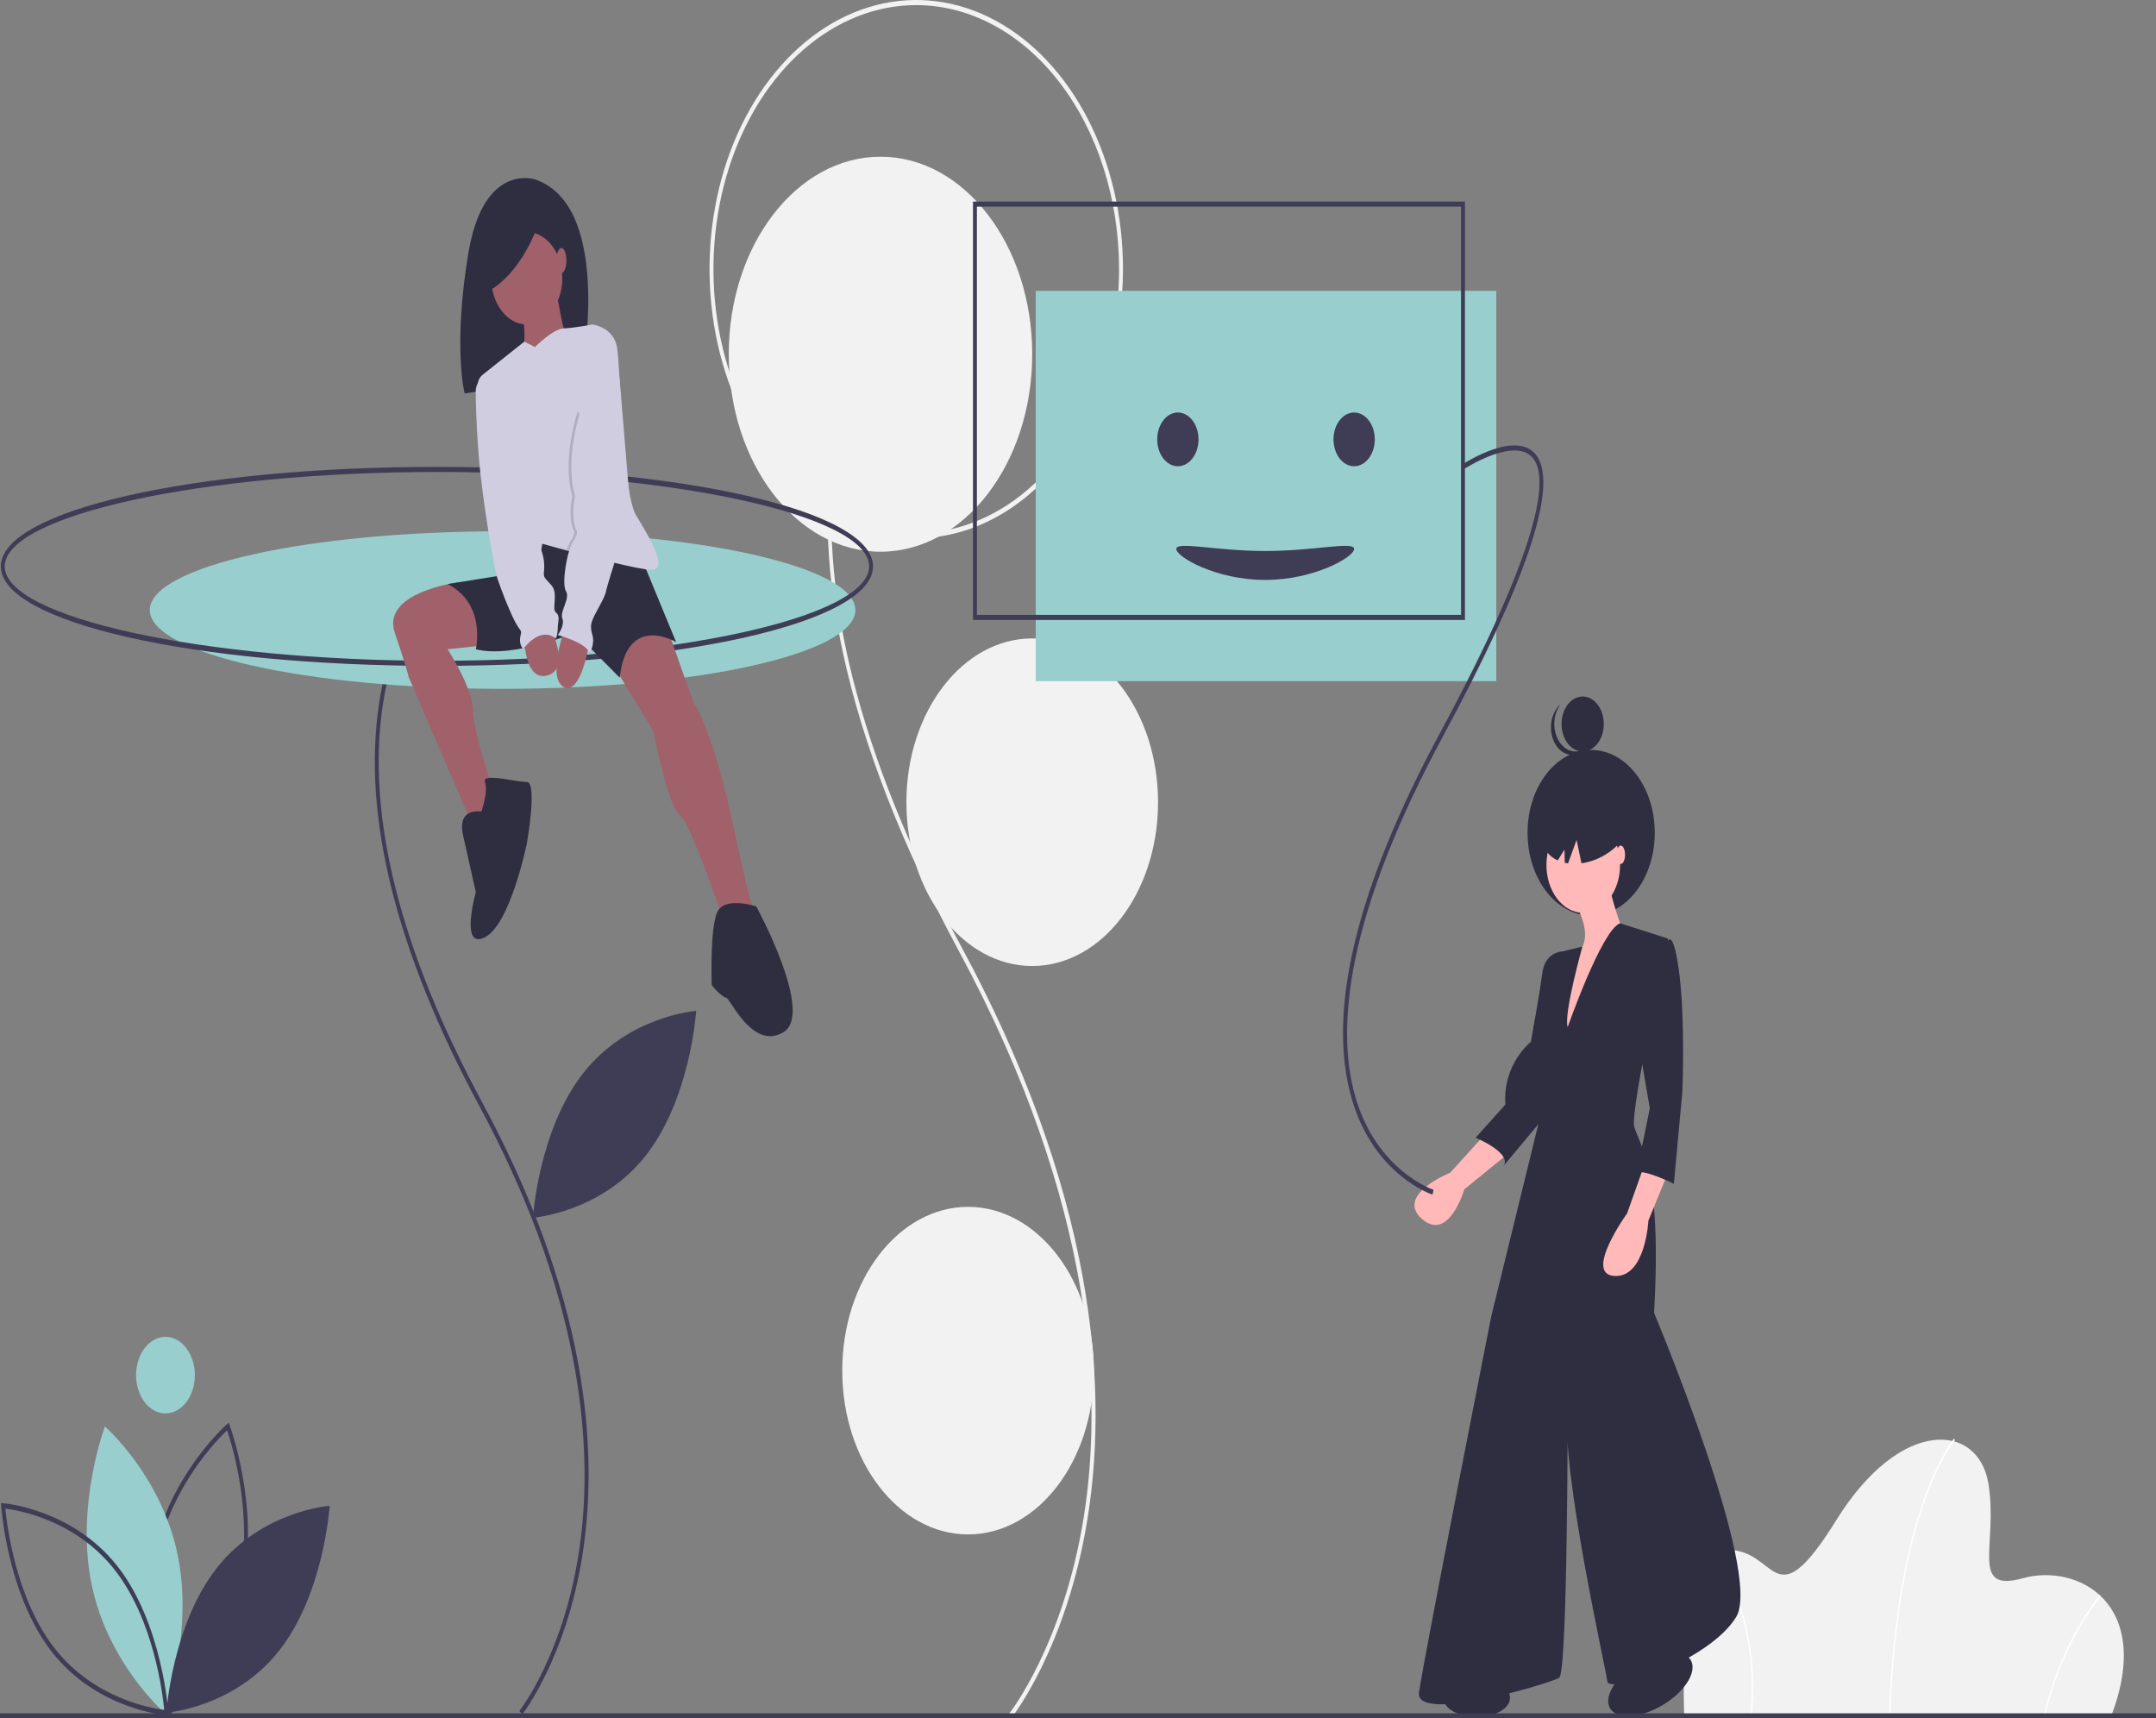 <svg width="399" height="318" viewBox="0 0 399 318" fill="none" xmlns="http://www.w3.org/2000/svg">
<rect x="0" y="0" width="399" height="318" fill="#808080" stroke="none"/>
<g clip-path="url(#clip0)">
<path d="M187.301 317.748L186.799 317.067C186.898 316.943 196.793 304.331 200.564 280.763C204.047 258.999 202.871 223.168 177.489 176.06C166.884 156.378 159.652 137.781 155.994 120.788C153.005 106.903 152.372 93.996 154.113 82.424C157.555 59.545 169.254 49.501 169.371 49.402L169.765 50.195C169.649 50.292 158.195 60.148 154.821 82.634C150.949 108.433 158.776 139.684 178.084 175.518C189.358 196.443 196.863 216.933 200.39 236.419C203.216 252.029 203.51 267.034 201.265 281.016C197.438 304.847 187.402 317.621 187.301 317.748Z" fill="#F2F2F2"/>
<path d="M162.947 102.097C178.456 102.097 191.028 85.733 191.028 65.547C191.028 45.362 178.456 28.998 162.947 28.998C147.439 28.998 134.867 45.362 134.867 65.547C134.867 85.733 147.439 102.097 162.947 102.097Z" fill="#F2F2F2"/>
<path d="M169.568 99.597C162.001 99.597 154.604 96.677 148.312 91.205C142.02 85.733 137.116 77.955 134.221 68.856C131.325 59.756 130.567 49.743 132.043 40.084C133.52 30.424 137.163 21.55 142.514 14.586C147.865 7.621 154.682 2.878 162.104 0.957C169.525 -0.965 177.218 0.022 184.209 3.791C191.2 7.56 197.175 13.943 201.38 22.132C205.584 30.321 207.827 39.949 207.827 49.798C207.816 63.001 203.781 75.659 196.609 84.995C189.436 94.331 179.711 99.582 169.568 99.597ZM169.568 0.944C162.144 0.944 154.887 3.809 148.715 9.178C142.543 14.546 137.732 22.176 134.891 31.103C132.05 40.03 131.307 49.853 132.755 59.33C134.203 68.806 137.778 77.511 143.027 84.344C148.276 91.176 154.964 95.829 162.245 97.714C169.526 99.599 177.073 98.632 183.932 94.934C190.79 91.237 196.652 84.975 200.776 76.941C204.901 68.906 207.102 59.461 207.102 49.798C207.091 36.846 203.133 24.428 196.096 15.27C189.06 6.111 179.519 0.959 169.568 0.944Z" fill="#F2F2F2"/>
<path d="M191.028 178.761C203.888 178.761 214.314 165.191 214.314 148.452C214.314 131.712 203.888 118.143 191.028 118.143C178.167 118.143 167.742 131.712 167.742 148.452C167.742 165.191 178.167 178.761 191.028 178.761Z" fill="#F2F2F2"/>
<path d="M179.156 283.951C192.017 283.951 202.442 270.381 202.442 253.642C202.442 236.903 192.017 223.333 179.156 223.333C166.296 223.333 155.87 236.903 155.87 253.642C155.87 270.381 166.296 283.951 179.156 283.951Z" fill="#F2F2F2"/>
<path d="M276.914 53.822H191.673V126.057H276.914V53.822Z" fill="#98CECD"/>
<path d="M390.65 317.74H311.706C311.706 317.74 310.106 287.191 319.574 286.844C329.042 286.497 327.975 300.383 339.843 281.29C351.711 262.197 366.113 263.239 367.98 274.521C369.847 285.803 364.38 294.828 374.381 292.051C384.383 289.274 398.785 296.564 390.65 317.74Z" fill="#F2F2F2"/>
<path d="M349.845 317.747L349.579 317.733C350.2 297.62 353.437 284.697 356.042 277.398C358.871 269.473 361.597 266.265 361.624 266.233L361.801 266.493C361.774 266.524 359.08 269.7 356.274 277.572C353.683 284.84 350.464 297.71 349.845 317.747Z" fill="white"/>
<path d="M378.417 317.788L378.161 317.691C380.147 309.167 383.725 301.417 388.577 295.135L388.756 295.392C383.941 301.63 380.388 309.325 378.417 317.788Z" fill="white"/>
<path d="M324.14 317.764L323.876 317.716C324.736 310.175 323.826 302.472 321.263 295.617C320.212 292.742 318.82 290.099 317.14 287.786L317.324 287.535C319.027 289.877 320.437 292.552 321.502 295.463C324.088 302.381 325.008 310.154 324.14 317.764Z" fill="white"/>
<path d="M31.027 317.641L30.845 317.154C30.789 317.006 25.336 302.167 28.376 287.537C31.417 272.906 41.875 263.669 41.98 263.578L42.325 263.277L42.507 263.764C42.563 263.912 48.017 278.751 44.976 293.381C41.935 308.012 31.478 317.248 31.372 317.339L31.027 317.641ZM42.033 264.686C40.202 266.419 31.732 275.007 29.077 287.783C26.419 300.568 30.41 313.535 31.32 316.232C33.15 314.498 41.62 305.91 44.275 293.135C46.933 280.349 42.943 267.383 42.033 264.686Z" fill="#3F3D56"/>
<path d="M16.966 293.258C20.006 307.887 30.421 316.947 30.421 316.947C30.421 316.947 35.905 302.289 32.865 287.66C29.824 273.031 19.41 263.971 19.41 263.971C19.41 263.971 13.925 278.629 16.966 293.258Z" fill="#98CECD"/>
<path d="M31.191 317.436L30.776 317.406C30.649 317.398 18.036 316.385 9.692 305.813C1.348 295.241 0.232 278.857 0.222 278.692L0.188 278.153L0.603 278.183C0.729 278.191 13.343 279.203 21.687 289.775C30.031 300.348 31.147 316.732 31.157 316.897L31.191 317.436ZM0.991 279.171C1.265 282.096 2.912 295.905 10.198 305.137C17.484 314.369 28.134 316.141 30.388 316.418C30.114 313.493 28.467 299.684 21.18 290.452C13.889 281.213 3.244 279.447 0.991 279.171Z" fill="#3F3D56"/>
<path d="M40.158 290.114C31.815 300.685 30.796 316.935 30.796 316.935C30.796 316.935 43.303 316.046 51.646 305.475C59.989 294.904 61.008 278.654 61.008 278.654C61.008 278.654 48.501 279.543 40.158 290.114Z" fill="#3F3D56"/>
<path d="M107.988 198.522C99.645 209.093 98.626 225.343 98.626 225.343C98.626 225.343 111.133 224.454 119.476 213.883C127.819 203.312 128.839 187.062 128.839 187.062C128.839 187.062 116.331 187.951 107.988 198.522Z" fill="#3F3D56"/>
<path d="M30.622 261.557C33.627 261.557 36.063 258.386 36.063 254.475C36.063 250.564 33.627 247.393 30.622 247.393C27.617 247.393 25.181 250.564 25.181 254.475C25.181 258.386 27.617 261.557 30.622 261.557Z" fill="#98CECD"/>
<path d="M96.632 317.276L96.129 316.595C96.208 316.496 104.056 306.49 107.046 287.792C109.806 270.523 108.869 242.089 88.724 204.701C73.274 176.026 67.022 150.973 70.141 130.239C72.881 112.023 82.202 104.021 82.295 103.943L82.689 104.736C82.597 104.813 73.521 112.626 70.849 130.45C67.779 150.917 73.993 175.717 89.318 204.159C98.28 220.793 104.246 237.082 107.051 252.574C109.298 264.989 109.532 276.923 107.746 288.044C104.701 307.006 96.712 317.175 96.632 317.276Z" fill="#3F3D56"/>
<path d="M93.011 127.474C129.07 127.474 158.302 120.946 158.302 112.894C158.302 104.842 129.07 98.315 93.011 98.315C56.952 98.315 27.72 104.842 27.72 112.894C27.72 120.946 56.952 127.474 93.011 127.474Z" fill="#98CECD"/>
<path d="M80.86 123.224C35.603 123.224 0.153 115.137 0.153 104.812C0.153 94.487 35.603 86.399 80.86 86.399C126.116 86.399 161.566 94.487 161.566 104.812C161.566 115.137 126.116 123.224 80.86 123.224ZM80.86 87.343C37.505 87.343 0.878 95.343 0.878 104.812C0.878 114.281 37.505 122.28 80.86 122.28C124.214 122.28 160.841 114.281 160.841 104.812C160.841 95.343 124.214 87.343 80.86 87.343Z" fill="#3F3D56"/>
<path d="M99.199 33.258C99.199 33.258 89.524 29.711 86.662 46.916C83.801 64.121 85.981 72.812 85.981 72.812L107.58 69.531C107.58 69.531 113.712 38.491 99.199 33.258Z" fill="#2F2E41"/>
<path d="M84.724 107.776C84.724 107.776 70.532 109.616 73.06 117.074C75.588 124.531 75.588 125.189 75.588 125.189L88.058 154.143L92.102 148.659C92.102 148.659 87.552 135.718 87.552 131.55C87.552 127.383 82.834 120.145 82.834 120.145L91.091 119.267L84.724 107.776Z" fill="#A0616A"/>
<path d="M123.615 116.635L128.334 130.015C128.334 130.015 131.873 134.621 135.748 153.046C139.624 171.471 140.467 170.813 140.467 170.813L134.569 172.348C134.569 172.348 127.997 152.388 125.806 150.853C123.615 149.317 120.919 135.279 120.919 135.279L113.167 122.557L115.526 115.758L123.615 116.635Z" fill="#A0616A"/>
<path d="M117.886 101.281L125.132 118.829C125.132 118.829 116.032 113.345 114.684 125.409L106.426 117.074C106.426 117.074 94.967 121.9 88.058 120.145C88.058 120.145 90.08 111.81 82.834 108.081L99.18 105.449L98.506 100.843L100.191 96.456L117.886 101.281Z" fill="#2F2E41"/>
<path d="M89.069 150.195C89.069 150.195 84.519 149.317 85.699 154.581L88.058 165.11C88.058 165.11 85.025 175.858 89.743 173.445C94.462 171.032 97.495 156.117 97.495 156.117C97.495 156.117 99.517 144.711 97.495 144.711C95.473 144.711 89.069 142.956 89.743 144.711C90.417 146.466 89.069 150.195 89.069 150.195Z" fill="#2F2E41"/>
<path d="M139.961 167.742C139.961 167.742 134.063 165.768 132.715 168.839C131.367 171.91 131.704 181.999 131.704 182.219C131.704 182.438 133.726 184.631 134.4 184.631C135.074 184.631 139.287 194.502 145.017 190.992C150.747 187.483 139.961 167.742 139.961 167.742Z" fill="#2F2E41"/>
<path d="M97.495 60.045C101.125 60.045 104.067 56.215 104.067 51.49C104.067 46.766 101.125 42.936 97.495 42.936C93.865 42.936 90.923 46.766 90.923 51.49C90.923 56.215 93.865 60.045 97.495 60.045Z" fill="#A0616A"/>
<path d="M102.887 53.245C102.887 53.245 104.236 62.458 105.415 63.774C106.595 65.09 96.484 67.064 96.484 67.064C96.484 67.064 98 60.703 96.147 57.413C94.293 54.123 102.887 53.245 102.887 53.245Z" fill="#A0616A"/>
<path d="M120.582 105.449C119.434 105.449 116.512 104.83 113.236 104.034C110.402 103.345 107.299 102.527 104.852 101.865C102.232 101.154 100.36 100.623 100.36 100.623C100.36 100.623 99.686 106.107 97.495 105.449C95.608 104.883 89.967 79.24 88.442 72.153C88.331 71.635 88.352 71.085 88.503 70.584C88.654 70.084 88.927 69.662 89.28 69.382L97.026 63.225L99.011 64.212C99.011 64.212 102.365 60.839 104.311 60.771C106.258 60.703 109.628 60.045 109.628 60.045C109.628 60.045 113.504 60.484 114.178 64.212C114.852 67.941 115.189 91.192 117.717 95.359C120.245 99.527 123.784 105.449 120.582 105.449Z" fill="#D0CDE1"/>
<path d="M96.989 117.732C96.989 117.732 96.989 126.286 101.371 124.97C105.752 123.654 101.708 115.758 101.708 115.758L96.989 117.732Z" fill="#A0616A"/>
<path d="M109.123 118.609C109.123 118.609 107.606 128.699 104.404 127.164C101.202 125.628 104.404 116.635 104.404 116.635L109.123 118.609Z" fill="#A0616A"/>
<path opacity="0.15" d="M116.2 94.701C116.2 94.701 114.551 99.825 113.236 104.034C110.402 103.345 107.299 102.527 104.852 101.865C105.028 101.259 105.275 100.692 105.584 100.185C106.763 98.43 106.089 97.991 106.089 97.991C105.078 95.359 105.921 91.85 105.921 91.85C103.899 84.831 106.932 76.057 106.932 76.057L116.2 94.701Z" fill="black"/>
<path d="M107.437 76.057C107.437 76.057 104.404 84.83 106.426 91.849C106.426 91.849 105.584 95.359 106.595 97.991C106.595 97.991 107.269 98.43 106.089 100.184C104.91 101.939 103.899 108.081 104.741 109.397C105.584 110.713 103.562 113.126 104.067 114.442C104.573 115.758 103.224 117.513 103.224 117.513C103.224 117.513 108.28 118.829 109.123 120.803C109.123 120.803 110.134 119.267 109.628 117.513C109.123 115.758 109.46 115.1 109.965 114.003C110.471 112.906 111.987 110.494 112.156 109.397C112.324 108.3 116.706 94.701 116.706 94.701L114.651 69.918L107.437 76.057Z" fill="#D0CDE1"/>
<path d="M89.912 69.915L89.597 69.99C89.158 70.093 88.761 70.395 88.476 70.843C88.192 71.29 88.037 71.853 88.04 72.434C88.052 74.636 88.148 78.544 88.563 83.953C89.237 92.727 91.597 105.887 92.102 107.204C92.905 109.532 93.805 111.802 94.799 114.003C96.315 117.293 96.652 116.197 96.315 117.732C96.213 118.155 96.206 118.607 96.296 119.035C96.385 119.463 96.567 119.848 96.821 120.145C96.821 120.145 99.854 115.758 102.887 118.171C103.104 117.55 103.219 116.878 103.224 116.197C103.224 115.1 103.73 114.003 102.887 113.345C102.045 112.687 103.393 109.836 102.045 108.3C100.697 106.765 100.528 106.984 100.697 105.449C100.775 104.405 100.66 103.352 100.36 102.378L89.912 69.915Z" fill="#D0CDE1"/>
<path d="M99.952 40.502C99.952 40.502 97.227 49.903 90.549 53.805L89.459 45.468L99.952 40.502Z" fill="#2F2E41"/>
<path d="M103.899 50.503C104.41 50.503 104.825 49.472 104.825 48.2C104.825 46.928 104.41 45.897 103.899 45.897C103.387 45.897 102.972 46.928 102.972 48.2C102.972 49.472 103.387 50.503 103.899 50.503Z" fill="#A0616A"/>
<path d="M294.467 169.427C300.968 169.427 306.239 162.567 306.239 154.104C306.239 145.642 300.968 138.782 294.467 138.782C287.965 138.782 282.695 145.642 282.695 154.104C282.695 162.567 287.965 169.427 294.467 169.427Z" fill="#2F2E41"/>
<path d="M292.894 139.069C295.054 139.069 296.805 136.791 296.805 133.98C296.805 131.169 295.054 128.89 292.894 128.89C290.735 128.89 288.984 131.169 288.984 133.98C288.984 136.791 290.735 139.069 292.894 139.069Z" fill="#2F2E41"/>
<path d="M288.494 137.132C287.891 136.144 287.592 134.9 287.654 133.642C287.715 132.383 288.134 131.199 288.828 130.319C288.719 130.411 288.612 130.51 288.508 130.617C288.106 131.033 287.771 131.548 287.522 132.132C287.272 132.716 287.114 133.359 287.056 134.023C286.997 134.687 287.04 135.359 287.181 136.002C287.322 136.645 287.559 137.245 287.879 137.768C288.198 138.292 288.593 138.728 289.042 139.052C289.491 139.377 289.985 139.583 290.495 139.659C291.005 139.735 291.522 139.68 292.016 139.496C292.51 139.312 292.971 139.003 293.373 138.588C293.477 138.48 293.575 138.367 293.668 138.249C292.853 138.93 291.872 139.193 290.916 138.987C289.96 138.78 289.097 138.119 288.494 137.132Z" fill="#2F2E41"/>
<path d="M275.185 209.515L268.371 217.019C268.371 217.019 258.151 221.112 263.13 225.546C268.109 229.98 270.992 220.089 270.992 220.089L279.378 213.267L275.185 209.515Z" fill="#FFB9B9"/>
<path d="M289.86 176.77L289.074 176.087C289.074 176.087 285.929 176.087 285.405 180.181C284.881 184.274 283.309 192.801 283.309 192.801C283.309 192.801 278.068 196.894 278.592 204.398L273.088 210.538C273.088 210.538 279.64 213.267 278.33 215.654L288.026 204.057L288.288 181.886L289.86 176.77Z" fill="#2F2E41"/>
<path d="M293.005 168.924C296.768 168.924 299.818 164.954 299.818 160.056C299.818 155.158 296.768 151.188 293.005 151.188C289.242 151.188 286.191 155.158 286.191 160.056C286.191 164.954 289.242 168.924 293.005 168.924Z" fill="#FFB9B9"/>
<path d="M290.908 166.196C290.908 166.196 295.101 172.335 292.481 175.746C289.86 179.157 289.074 195.871 289.074 195.871L300.605 173.018C300.605 173.018 297.46 164.831 297.722 162.103L290.908 166.196Z" fill="#FFB9B9"/>
<path d="M290.122 190.072C290.122 190.072 296.412 172.092 299.818 170.849L308.728 173.7C308.728 173.7 301.653 205.422 302.439 208.492C303.225 211.561 307.68 215.996 306.108 242.942C306.108 242.942 326.286 291.037 321.307 299.223C316.328 307.409 297.722 313.549 297.46 311.161C297.198 308.774 288.812 271.935 290.122 260.679C290.122 260.679 290.122 309.456 288.55 310.479C286.978 311.502 261.82 319.006 262.606 313.208C263.392 307.409 275.971 243.624 275.971 243.624L285.667 204.057L285.929 198.259C285.929 198.259 281.736 194.507 284.881 185.979C288.026 177.452 289.074 176.087 289.074 176.087L292.849 175.165C292.849 175.165 289.336 187.685 290.122 190.072Z" fill="#2F2E41"/>
<path d="M304.273 215.655L301.129 224.523C301.129 224.523 293.005 235.779 298.77 236.12C304.536 236.461 305.06 225.887 305.06 225.887L309.253 215.655H304.273Z" fill="#FFB9B9"/>
<path d="M305.322 174.041H308.729C308.729 174.041 309.777 171.994 310.825 180.522C311.873 189.049 311.349 202.011 311.349 202.011L309.777 219.066C309.777 219.066 304.273 216.337 302.963 217.019C301.653 217.701 302.963 216.678 302.963 216.678L305.322 205.081L302.439 188.367L305.322 174.041Z" fill="#2F2E41"/>
<path d="M292.315 146.979C287.865 148.553 284.829 152.568 285.534 155.947C285.85 157.459 286.863 158.585 288.283 159.229L289.529 157.217L289.586 159.658C289.783 159.702 289.983 159.741 290.189 159.77L291.772 155.431L292.674 159.754C293.416 159.651 294.15 159.471 294.87 159.216C299.32 157.642 302.356 153.627 301.651 150.248C300.945 146.869 296.766 145.405 292.315 146.979Z" fill="#2F2E41"/>
<path d="M299.949 159.886C300.384 159.886 300.736 159.122 300.736 158.18C300.736 157.238 300.384 156.475 299.949 156.475C299.515 156.475 299.163 157.238 299.163 158.18C299.163 159.122 299.515 159.886 299.949 159.886Z" fill="#FFB9B9"/>
<path d="M273.286 317.74C276.692 317.74 279.453 316.154 279.453 314.199C279.453 312.243 276.692 310.658 273.286 310.658C269.881 310.658 267.12 312.243 267.12 314.199C267.12 316.154 269.881 317.74 273.286 317.74Z" fill="#2F2E41"/>
<path d="M306.757 316.053C311.006 313.874 313.854 310.14 313.12 307.715C312.385 305.289 308.345 305.089 304.097 307.269C299.849 309.448 297 313.182 297.735 315.608C298.47 318.033 302.509 318.233 306.757 316.053Z" fill="#2F2E41"/>
<path d="M265.115 221.081C265.007 221.046 254.25 217.482 250.157 203.326C245.491 187.192 250.976 164.439 266.46 135.701C285.373 100.6 286.4 88.806 283.931 85.092C280.808 80.396 271.009 86.755 270.911 86.82L270.584 85.977C271.007 85.699 280.987 79.223 284.479 84.474C288.317 90.244 282.454 107.661 267.054 136.243C258.664 151.816 253.179 165.794 250.754 177.79C248.787 187.515 248.813 195.989 250.831 202.979C254.784 216.669 265.183 220.13 265.288 220.163L265.115 221.081Z" fill="#3F3D56"/>
<path d="M271.11 114.726H180.065V37.298H271.11V114.726ZM180.791 113.782H270.385V38.242H180.791V113.782Z" fill="#3F3D56"/>
<path d="M217.982 86.282C220.092 86.282 221.803 84.055 221.803 81.309C221.803 78.562 220.092 76.336 217.982 76.336C215.872 76.336 214.162 78.562 214.162 81.309C214.162 84.055 215.872 86.282 217.982 86.282Z" fill="#3F3D56"/>
<path d="M250.604 86.282C252.714 86.282 254.425 84.055 254.425 81.309C254.425 78.562 252.714 76.336 250.604 76.336C248.494 76.336 246.783 78.562 246.783 81.309C246.783 84.055 248.494 86.282 250.604 86.282Z" fill="#3F3D56"/>
<path d="M250.604 101.583C250.604 103.061 243.236 107.32 234.146 107.32C225.057 107.32 217.689 103.061 217.689 101.583C217.689 100.104 225.057 101.965 234.146 101.965C243.236 101.965 250.604 100.104 250.604 101.583Z" fill="#3F3D56"/>
<path d="M399 317.056H0V318H399V317.056Z" fill="#3F3D56"/>
</g>
<defs>
<clipPath id="clip0">
<rect width="399" height="318" fill="white"/>
</clipPath>
</defs>
</svg>

